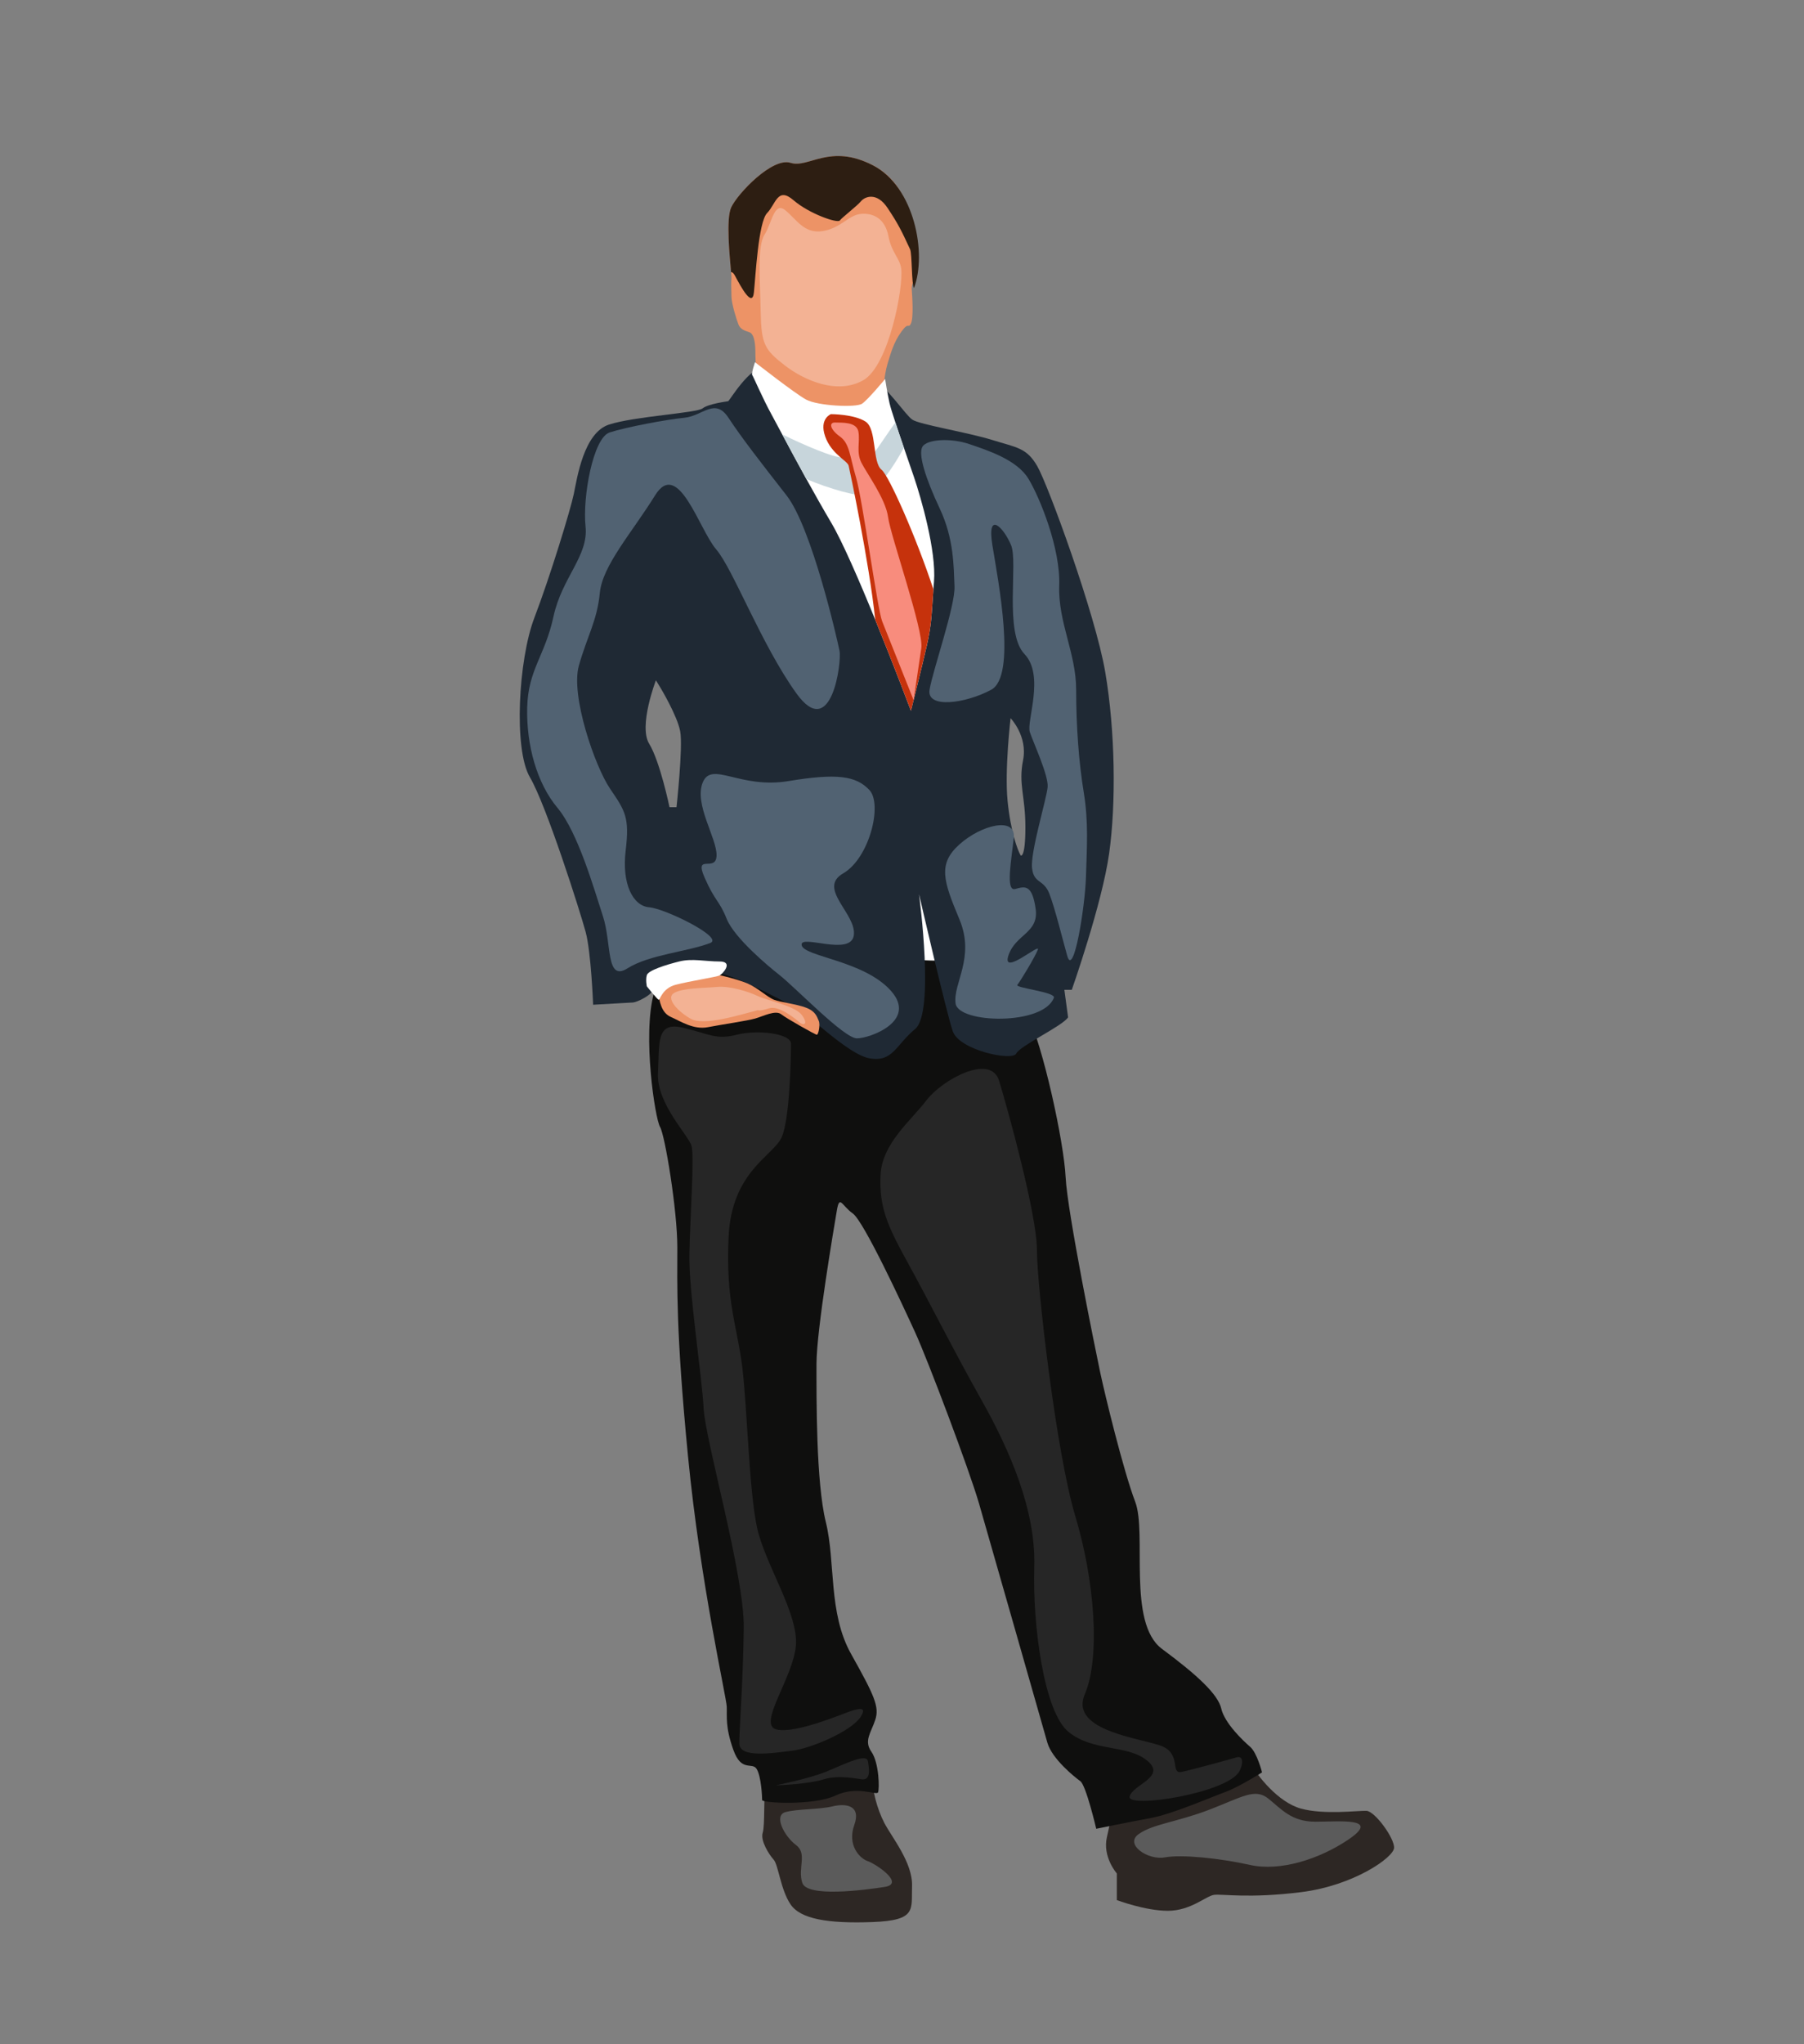 <?xml version="1.0" encoding="utf-8"?>
<!-- Generator: Adobe Illustrator 17.0.0, SVG Export Plug-In . SVG Version: 6.00 Build 0)  -->
<!DOCTYPE svg PUBLIC "-//W3C//DTD SVG 1.1//EN" "http://www.w3.org/Graphics/SVG/1.1/DTD/svg11.dtd">
<svg version="1.1" id="Layer_1" xmlns="http://www.w3.org/2000/svg" xmlns:xlink="http://www.w3.org/1999/xlink" x="0px" y="0px"
	 width="355px" height="402px" viewBox="0 0 355 402" enable-background="new 0 0 355 402" xml:space="preserve">
<rect x="0" y="0" width="355" height="402" fill="#808080" stroke="none"/>
<g>
	<path fill="#2D2724" d="M246.081,346.795c1.297,2.377,5.402,7.671,9.94,8.914c4.537,1.242,11.182,0.378,12.857,0.432
		c1.675,0.054,5.564,5.402,5.456,7.293c-0.108,1.891-7.941,7.401-18.259,8.697c-10.318,1.297-15.612,0.324-17.178,0.54
		c-1.567,0.216-4.592,3.133-9.076,3.133c-4.483,0-10.048-2.107-10.048-2.107v-5.24c0,0-2.863-3.241-1.944-7.158
		c0.918-3.916,1.026-5.321,1.026-5.321s1.566-6.86,5.078-8.373c3.511-1.512,10.21-4.321,13.505-4.051
		C240.733,343.824,246.081,346.795,246.081,346.795z"/>
	<path fill="#2D2724" d="M171.696,349.929c-0.054,1.999,0.864,5.78,2.323,8.589c1.458,2.809,5.618,7.833,5.456,12.424
		c-0.162,4.592,1.022,6.752-7.781,7.077c-8.803,0.325-14.205-0.594-16.15-3.511c-1.944-2.917-2.376-7.725-3.295-8.751
		c-0.919-1.027-2.647-3.727-2.161-5.294c0.486-1.567,0.108-7.509,0.648-9.562C151.277,348.848,171.696,349.929,171.696,349.929z"/>
	<path fill="#0F0F0E" d="M248.349,348.578c0,0-4.483,2.863-7.293,3.889c-2.809,1.026-10.425,4.322-14.531,5.078
		c-4.106,0.756-10.804,2.125-10.804,2.125s-1.999-8.553-3.133-9.363c-1.134-0.811-5.564-4.376-6.482-7.563
		c-0.918-3.187-11.506-40.353-13.451-47.051c-1.944-6.698-10.075-28.198-12.546-33.6c-2.471-5.402-10.142-21.932-12.303-23.445
		c-2.161-1.512-2.593-3.781-3.133-0.54c-0.54,3.241-3.998,23.445-3.998,30.143c0,6.698-0.108,23.228,1.837,31.115
		c1.944,7.886,0.432,17.826,4.97,25.929c4.538,8.103,5.618,10.372,4.753,12.965c-0.864,2.593-2.269,4.105-0.756,6.266
		c1.513,2.161,1.621,7.347,1.297,7.995c-0.324,0.648-4.079-1.405-8.373,0.621c-4.295,2.025-14.423,1.459-14.423,0.891
		c0-0.567-0.162-4.538-1.054-6.077c-0.891-1.54-2.998,0.729-4.618-3.809c-1.62-4.537-1.215-6.563-1.297-8.508
		c-0.081-1.944-5.186-24.228-7.617-49.184c-2.431-24.957-2.107-33.87-2.107-41.163c0-7.292-2.431-22.04-3.403-23.66
		c-0.972-1.621-3.484-17.908-1.215-26.254c2.269-8.346,28.36-11.911,37.922-14.585c9.561-2.674,21.554,4.376,24.552,5.915
		c2.998,1.539,7.536,5.51,10.858,12.316c3.322,6.807,7.373,25.686,7.698,32.493c0.324,6.807,5.915,34.207,6.806,38.414
		c0.891,4.207,4.538,19.279,6.888,25.437c2.35,6.158-1.62,23.822,5.267,28.927c6.888,5.105,11.02,8.913,11.668,11.749
		c0.648,2.836,4.277,6.312,5.664,7.491C247.377,344.715,248.349,348.578,248.349,348.578z"/>
	<path fill="#FFFFFF" d="M167.988,164.643c-2.211,5.528,6.079,23.901,12.51,24.168c6.43,0.267,18.59,0.852,13.095-7.449
		C188.097,173.06,171.963,154.705,167.988,164.643z"/>
	<path fill="#1F2934" d="M217.503,132.228c-1.943-11.452-11.29-36.947-13.395-40.567c-2.108-3.62-3.998-3.62-8.86-5.131
		c-4.861-1.512-14.314-3.027-15.72-3.999c-1.403-0.971-4.644-6.05-7.618-7.884c-2.971-1.838-18.365-2.269-21.388-2.434
		c-3.027-0.161-6.969,6.647-7.239,6.699c-0.27,0.056-3.837,0.488-5.026,1.406c-1.186,0.919-13.448,1.564-18.418,3.185
		c-4.97,1.624-6.268,10.48-6.917,13.616c-0.649,3.132-4.644,16.204-7.779,24.415c-3.132,8.211-4.104,25.822-0.863,31.332
		c3.241,5.51,9.884,26.415,10.964,30.413c1.084,3.999,1.473,14.328,1.473,14.328s7.13-0.404,7.86-0.446
		c0.73-0.042,4.02-1.508,4.093-2.918c0.07-1.41,6.236-2.43,10.207-3.079c3.974-0.645,14.019,5.268,16.857,6.485
		c2.834,1.214,11.101,9.884,15.555,10.533c4.458,0.649,4.946-2.592,8.821-5.833c3.798-3.181,0.859-25.608,0.744-26.474
		c0.19,0.817,5.37,23.296,6.643,26.958c1.294,3.728,11.75,5.917,12.479,4.377c0.726-1.54,9.154-5.43,10.207-7.131l-0.73-5.405h1.459
		c0,0,5.945-16.853,7.348-26.793C219.664,157.945,219.45,143.683,217.503,132.228z M133.125,158.755h-1.375
		c0,0-1.866-8.996-4.002-12.479c-2.14-3.483,1.326-12.479,1.326-12.479l0.891,1.459c0,0,3.322,5.51,3.89,8.59
		C134.423,146.924,133.125,158.755,133.125,158.755z M200.867,168.26c-0.596-0.972-1.999-4.7-2.596-10.803
		c-0.593-6.103,0.596-16.208,0.596-16.208s3.402,3.515,2.455,8.267c-0.943,4.753,0.46,7.022,0.46,13.181
		C201.783,168.856,200.867,168.26,200.867,168.26z"/>
	<path fill="#ED9366" d="M179.419,56.927c0.109,1.459,0.379,5.563-0.161,6.699c-0.54,1.132-0.379-0.488-1.89,1.62
		c-1.512,2.105-2.045,4.104-2.722,6.32c-0.68,2.213-1.059,6.643-0.737,7.885c0.326,1.245-8.72,5.941-13.191,3.619
		c-4.472-2.322-7.804-4.321-9-5.832c-1.2-1.512-2.588-3.483-2.588-3.483c-0.554-2.515-0.446-3.041-0.488-4.823
		c-0.038-1.782-0.323-3.322-1.214-3.606c-0.891-0.284-1.743-0.568-2.108-1.501c-0.365-0.929-1.336-3.971-1.378-5.468
		c-0.039-1.498-0.081-2.918,0-3.647c0.014-0.126-0.017-0.551-0.074-1.182c-0.263-2.964-1.045-10.48,0.028-12.753
		c1.301-2.757,8.109-9.887,11.676-8.751c3.564,1.133,7.695-3.89,16.204,0.488c8.186,4.209,8.646,15.317,8.667,18.824
		c0.003,0.137,0.003,0.267,0.003,0.379C180.447,54.71,179.311,55.468,179.419,56.927z"/>
	<path fill="#ED9366" d="M129.48,195.352c0.351,1.458,0.567,3.781,2.512,4.645c1.945,0.864,4.484,2.566,7.293,2.025
		c2.809-0.54,7.698-1.242,9.318-1.701c1.62-0.459,3.997-1.729,5.132-0.837c1.134,0.891,6.65,3.97,6.984,4.025
		c0.335,0.054,0.74-1.999,0.39-2.755c-0.351-0.756-0.568-1.837-2.485-2.566c-1.917-0.73-4.969-1.053-6.293-1.553
		c-1.324-0.5-3.182-2.345-5.258-3.227c-2.076-0.882-6.815-2.052-8.693-2.161c-1.877-0.109-4.389,0.836-5.875,1.674
		C131.019,193.758,129.48,195.352,129.48,195.352z"/>
	<path fill="#FFFFFF" d="M127.291,194.001c0,0,2.107,2.634,2.35,2.634c0.243,0,0.689-2.269,3.322-2.958
		c2.634-0.689,8.009-1.532,8.63-1.823c0.621-0.291,2.836-2.755,0-2.755c-2.836,0-5.348-0.648-7.941,0
		c-2.593,0.648-6.077,1.742-6.361,2.674C127.008,192.705,127.291,194.001,127.291,194.001z"/>
	<path fill="#FFFFFF" d="M183.797,114.403c-0.042,0.533-0.081,1.035-0.116,1.508c-0.361,4.914-0.354,6.934-1.291,11.024
		c-1.024,4.486-3.132,12.858-3.132,12.858s-3.276-8.713-7.029-17.913c-3.062-7.51-6.45-15.345-8.635-19.038
		c-1.652-2.795-3.339-5.78-4.914-8.632c-1.803-3.269-3.458-6.359-4.753-8.783h-0.004c-0.901-1.684-1.627-3.045-2.108-3.922
		c-1.782-3.244-3.546-7.414-3.781-7.726c-0.235-0.309,0.54-2.54,0.54-2.54s7.78,6.107,10.049,7.348
		c2.269,1.242,9.831,1.62,11.02,0.81c1.186-0.81,4.535-4.861,4.535-4.861s0.431,2.81,0.866,4.753
		c0.144,0.656,0.586,2.069,1.157,3.809c0.491,1.505,1.084,3.252,1.67,4.956c0.747,2.182,1.48,4.3,1.982,5.766
		C181.201,97.764,184.281,108.353,183.797,114.403z"/>
	<path fill="#C7D5DB" d="M177.873,88.055c-1.75,3.287-5.566,8.948-7.313,9.32c-1.732,0.368-7.537-1.294-11.88-3.164
		c-1.803-3.269-3.458-6.359-4.753-8.783c3.949,1.95,10.319,4.728,11.992,4.532c2.048-0.242,4.925,0.649,6.019-0.772
		c0.901-1.168,3.202-4.697,4.265-6.089C176.694,84.604,177.287,86.351,177.873,88.055z"/>
	<path fill="#C6320C" d="M183.681,115.912c-0.361,4.914-0.354,6.934-1.291,11.024c-1.024,4.486-3.132,12.858-3.132,12.858
		s-3.276-8.713-7.029-17.913c-1.186-11.322-5.04-29.533-5.233-30.301c-0.242-0.972-3.402-2.27-4.619-5.752
		c-1.214-3.487,1.136-4.377,1.136-4.377s4.535,0,6.805,1.459c2.269,1.459,1.298,8.021,3.16,9.481
		C174.912,93.516,180.282,105.603,183.681,115.912z"/>
	<path fill="#2D1E12" d="M179.854,56.643c-0.488-0.68-0.365-6.755-0.758-7.604c-1.677-3.62-2.322-4.97-4.451-8.155
		c-2.129-3.188-4.461-2.217-5.219-1.298c-0.758,0.919-3.728,3.188-4.167,3.781c-0.442,0.596-5.987-1.295-9.123-3.999
		c-3.132-2.701-3.455,0.758-5.184,2.54c-1.729,1.785-2.27,12.532-2.596,15.611c-0.323,3.08-2.536-1.08-3.725-3.293
		c-0.288-0.537-0.54-0.726-0.765-0.698c-0.263-2.964-1.045-10.48,0.028-12.753c1.301-2.757,8.109-9.887,11.676-8.751
		c3.564,1.133,7.695-3.89,16.204,0.488C179.963,36.721,182.441,49.935,179.854,56.643z"/>
	<path fill="#5B5B5B" d="M174.067,371.114c-3.969,0.615-15.257,2.105-16.193-0.818c-0.935-2.923,1.052-5.729-1.228-7.424
		c-2.28-1.695-4.501-5.846-2.046-6.489c2.455-0.643,6.526-0.468,9.197-1.111c2.67-0.643,5.71-0.234,4.307,3.683
		c-1.403,3.917,1.052,6.547,2.631,7.073C172.313,366.555,178.217,370.471,174.067,371.114z"/>
	<path fill="#5B5B5B" d="M265.348,361.79c-5.763,3.894-13.461,6.313-19.357,4.998c-5.896-1.315-13.438-2.104-16.77-1.49
		c-3.332,0.614-7.979-2.543-5.173-4.56c2.806-2.017,7.541-2.367,13.942-4.823c6.401-2.455,8.944-4.297,11.574-2.192
		c2.631,2.105,4.56,4.56,9.295,4.56C263.594,358.283,271.837,357.406,265.348,361.79z"/>
	<path fill="#262626" d="M169.624,349.953c-0.791-0.076-4.56-0.935-7.541,0c-2.981,0.936-8.827,1.169-9.295,1.169
		c-0.468,0,6.372-1.169,10.522-2.981c4.15-1.812,7.249-3.157,7.483-1.754C171.027,347.789,171.437,350.128,169.624,349.953z"/>
	<path fill="#262626" d="M169.391,337.618c-1.81,2.87-9.762,6.255-13.621,6.723c-3.858,0.467-10.288,1.461-10.288-1.462
		c0-2.923,0.76-12.334,0.877-22.74c0.117-10.405-7.541-36.653-7.892-43.141c-0.351-6.489-2.981-23.325-2.806-30.515
		c0.175-7.19,0.965-18.94,0.439-21.045c-0.526-2.104-6.926-8.33-6.62-14.38s-0.395-10.172,4.866-8.944
		c5.261,1.228,6.489,2.441,10.61,1.396c4.121-1.045,10.697-0.256,10.697,1.761c0,2.017-0.175,14.731-1.841,18.414
		c-1.666,3.683-9.821,6.664-10.435,19.554c-0.614,12.89,1.754,17.713,2.718,25.867c0.965,8.155,1.315,24.201,2.894,31.392
		c1.578,7.19,8.155,16.836,7.629,23.149c-0.526,6.313-7.616,15.52-3.852,16.485c3.764,0.965,13.41-3.244,14.9-3.683
		C169.156,336.01,170.589,335.718,169.391,337.618z"/>
	<path fill="#262626" d="M243.924,348.316c-2.28,4.37-22.214,7.424-21.629,5.027c0.585-2.397,7.366-3.858,3.449-7.073
		c-3.917-3.215-10.522-1.695-15.433-5.612c-4.91-3.917-7.132-21.22-6.781-32.444c0.351-11.224-4.91-23.149-10.347-32.795
		c-5.437-9.645-10.435-19.641-14.556-27.095c-4.121-7.453-5.612-10.961-5.349-17.186c0.263-6.226,5.963-10.698,9.031-14.732
		c3.069-4.033,12.627-9.295,14.293-3.858c1.666,5.437,7.453,26.306,7.453,33.321s3.8,39.898,7.541,52.291
		c3.742,12.393,5.028,27.651,1.871,35.074c-3.157,7.423,11.925,8.677,15.433,10.302c3.507,1.624,1.403,5.423,3.624,4.955
		c2.221-0.467,9.412-2.455,10.815-2.864C244.742,345.218,244.625,346.971,243.924,348.316z"/>
	<path fill="#516272" d="M139.782,185.454c-4.498,1.741-12.013,2.28-16.31,4.998c-4.297,2.718-3.069-4.908-4.823-10.258
		c-1.754-5.35-4.91-16.486-8.944-21.309c-4.034-4.823-6.138-12.276-5.963-19.729c0.175-7.453,3.507-10.171,5.173-17.888
		s6.927-11.925,6.313-17.713c-0.614-5.787,1.491-17.449,4.735-18.502c3.244-1.052,11.136-2.543,14.731-2.894
		c3.595-0.351,5.988-4.034,8.65,0c2.662,4.034,6.432,8.876,11.43,15.267c4.998,6.391,9.996,28.401,10.435,30.593
		c0.438,2.192-1.578,17.976-8.505,8.33c-6.927-9.645-12.451-24.464-15.783-28.322c-3.332-3.858-7.453-17.956-12.013-10.6
		c-4.56,7.356-10.347,13.757-10.873,19.194c-0.526,5.437-2.455,8.418-4.121,14.293c-1.666,5.875,3.157,19.817,6.138,24.201
		c2.981,4.384,3.858,5.612,3.069,12.188c-0.789,6.577,1.447,10.873,4.625,11.136C130.925,178.702,142.5,184.401,139.782,185.454z"/>
	<path fill="#516272" d="M153.285,191.679c3.295,2.578,12.802,12.539,15.345,12.539c2.543,0,12.013-3.42,6.664-9.382
		c-5.349-5.963-17.099-6.664-17.537-8.944c-0.438-2.28,9.646,2.28,10.259-1.929c0.614-4.209-7.264-9.207-2.098-12.188
		c5.167-2.981,7.797-13.591,5.167-16.397c-2.63-2.806-6.401-3.332-15.959-1.754c-9.558,1.578-15.082-4.034-16.836,0.263
		c-1.754,4.297,2.806,10.961,2.718,14.38c-0.088,3.42-4.472-0.526-2.368,4.297c2.104,4.823,2.848,4.384,4.361,8.155
		C144.517,184.489,151.306,190.13,153.285,191.679z"/>
	<path fill="#516272" d="M207.388,196.239c-2.116,5.501-18.774,5.076-19.339,1.135c-0.565-3.941,3.907-9.027,0.75-16.568
		c-3.157-7.541-4.297-10.873,0-14.731c4.297-3.858,11.136-5.524,10.698-1.315c-0.438,4.209-1.666,10.61,0.263,10.084
		c1.929-0.526,3.332-0.965,4.034,3.858c0.701,4.823-3.946,4.998-5.349,9.207c-1.403,4.209,6.313-2.543,5.787-1.14
		c-0.526,1.403-3.507,6.313-4.034,6.927C199.671,194.31,207.826,195.099,207.388,196.239z"/>
	<path fill="#516272" d="M210.018,187.996c-0.93-3.282-2.368-9.207-3.507-12.188c-1.14-2.981-3.069-1.929-3.42-5.086
		c-0.351-3.156,2.894-13.679,3.069-15.958c0.176-2.28-2.806-8.681-3.507-10.786c-0.701-2.104,2.982-11.136-1.052-15.345
		c-4.034-4.209-1.228-17.976-2.631-21.395c-1.403-3.42-4.823-7.015-3.683,0c1.14,7.015,4.804,25.703-0.229,28.416
		c-5.033,2.712-12.749,3.776-12.135,0c0.614-3.776,5.086-16.491,4.91-20.349c-0.175-3.858-0.088-9.295-2.893-15.257
		c-2.806-5.963-4.297-10.698-3.42-12.188c0.877-1.491,5.612-1.754,9.207-0.526c3.595,1.228,9.383,3.069,11.662,6.84
		c2.28,3.77,6.313,13.767,6.05,20.957c-0.263,7.19,3.332,13.339,3.332,20.524c0,7.185,0.526,14.287,1.491,20.162
		c0.964,5.875,0.614,10.786,0.438,16.661C213.526,178.351,211.265,192.399,210.018,187.996z"/>
	<path fill="#F3B294" d="M177.341,52.814c0.492,3.54-2.397,19.116-7.483,21.98c-5.086,2.865-11.575,0.059-15.491-2.981
		c-3.917-3.04-4.56-4.15-4.677-10.522c-0.117-6.372-0.701-12.861,0.76-15.141c1.461-2.28,1.871-6.605,4.092-4.793
		c2.221,1.812,3.718,4.676,7.354,4.092c3.636-0.584,5.097-3.215,7.611-3.39c2.514-0.175,4.677,1.052,5.32,4.384
		C175.47,49.774,177.048,50.709,177.341,52.814z"/>
	<path fill="#F3B294" d="M149.164,198.665c-3.449,0.877-10.639,3.198-13.27,1.687c-2.631-1.511-4.969-4.083-3.215-5.077
		c1.754-0.994,5.846-0.936,8.418-1.169c2.572-0.234,6.255,0.935,8.067,1.812c1.812,0.877,7.307,1.871,8.652,3.742
		c1.344,1.871,0.274,2.045-0.418,1.461c-0.692-0.584-4.025-3.449-6.071-2.806C149.281,198.958,149.164,198.665,149.164,198.665z"/>
	<path fill="#F88C7D" d="M181.301,127.464l-1.519,10.232c0,0-5.248-13.155-6.184-15.493c-0.935-2.339-3.858-23.968-5.144-28.294
		c-1.286-4.326-1.23-6.664-3.187-8.067c-1.957-1.403-2.191-2.797-0.905-2.743c1.286,0.054,4.209-0.18,4.56,1.808
		c0.351,1.988-0.468,3.975,0.584,6.08c1.052,2.105,4.793,7.131,5.261,10.756C175.236,105.367,181.811,124.03,181.301,127.464z"/>
</g>
</svg>
